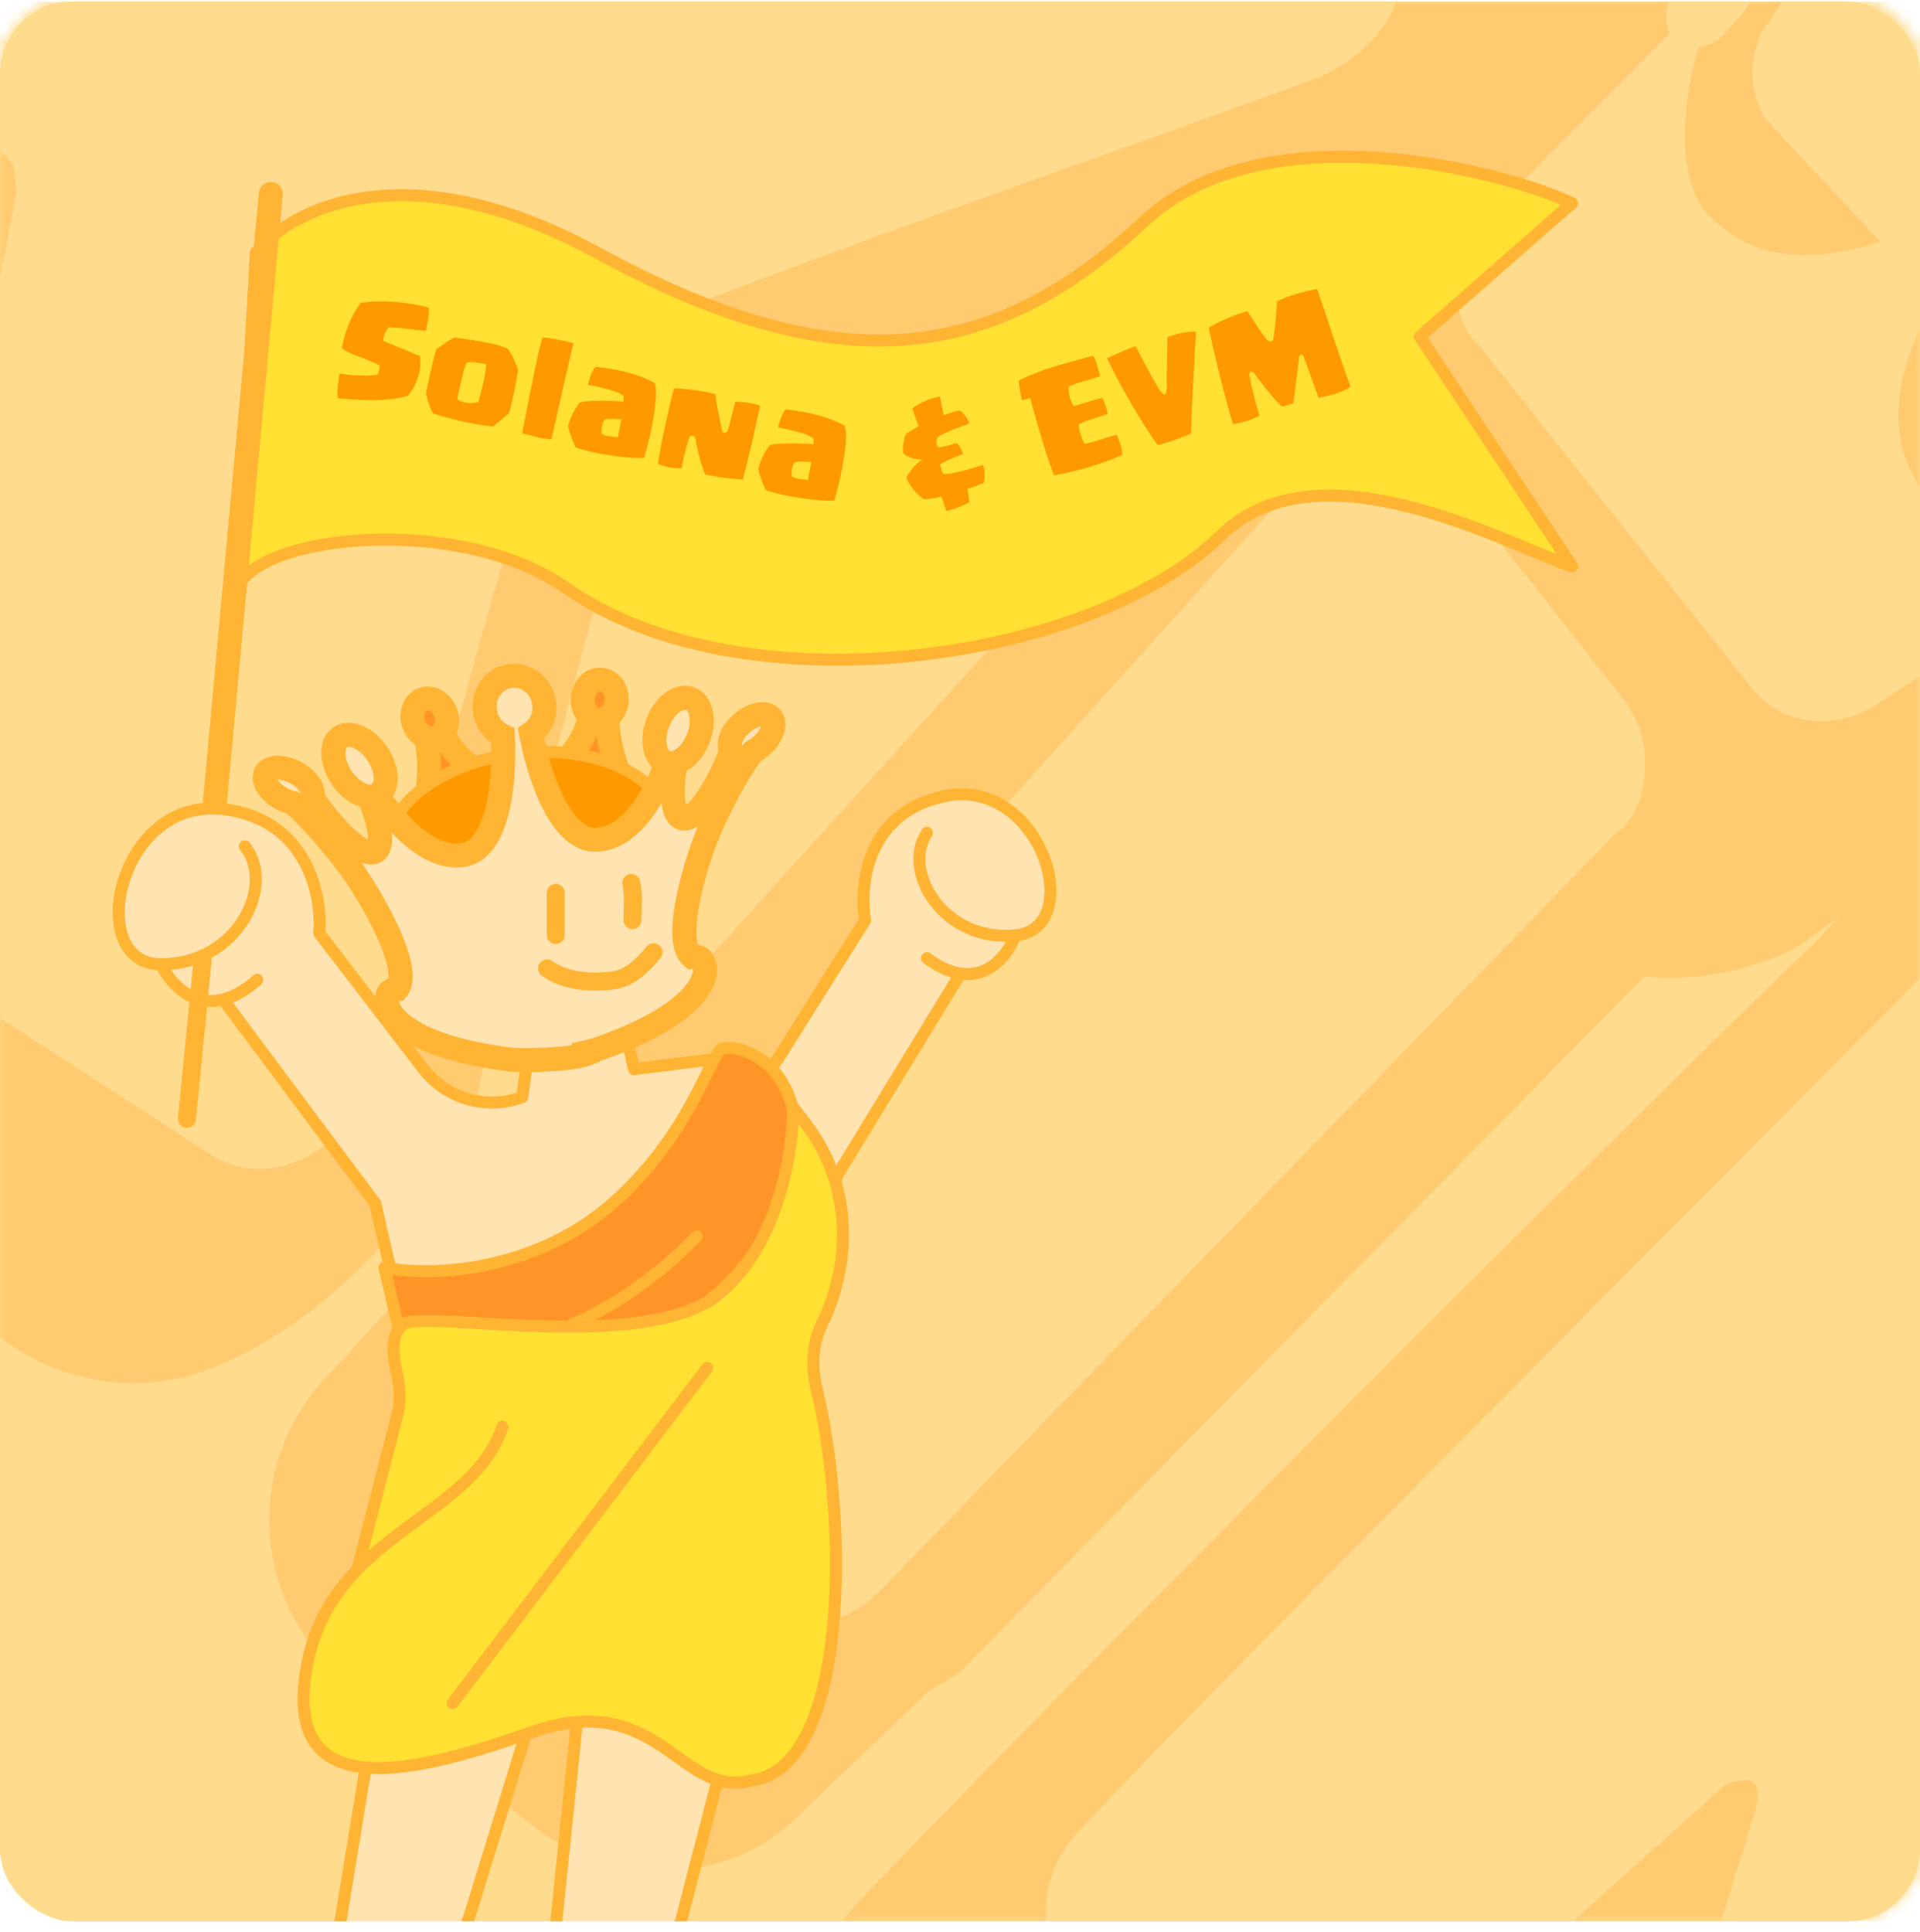 <svg viewBox="0 0 160 161" fill="none" xmlns="http://www.w3.org/2000/svg">
    <g clip-path="url(#clip0_3419_3044)">
        <rect width="160" height="160" rx="6" transform="matrix(4.37114e-08 1 1 -4.37114e-08 0 0.137)"
            fill="#FFDB8D" />
        <mask id="mask0_3419_3044" style="mask-type:alpha" maskUnits="userSpaceOnUse" x="-1" y="0" width="161"
            height="160">
            <mask id="path-2-inside-1_3419_3044" fill="white">
                <path
                    d="M5.999 6.46928e-06C2.685 6.61413e-06 -0.001 2.686 -0.001 6V154C-0.001 157.314 2.685 160 5.999 160H153.999C157.312 160 159.999 157.314 159.999 154L159.999 6C159.999 2.686 157.312 -1.44847e-07 153.999 0L5.999 6.46928e-06Z" />
            </mask>
            <path
                d="M5.999 6.46928e-06C2.685 6.61413e-06 -0.001 2.686 -0.001 6V154C-0.001 157.314 2.685 160 5.999 160H153.999C157.312 160 159.999 157.314 159.999 154L159.999 6C159.999 2.686 157.312 -1.44847e-07 153.999 0L5.999 6.46928e-06Z"
                fill="#FFDB8D" />
            <path
                d="M159.999 6H160.499H159.999ZM153.999 0V0.5V0ZM153.999 160V160.5V160ZM-0.001 154H0.499H-0.001ZM5.999 160V159.5V160ZM-0.001 6H-0.501H-0.001ZM5.999 6.46928e-06V-0.5V6.46928e-06ZM0.499 6V154H-0.501V6H0.499ZM5.999 159.5H153.999V160.5H5.999V159.5ZM159.499 154L159.499 6H160.499L160.499 154H159.499ZM153.999 0.5L5.999 0.5V-0.5L153.999 -0.5V0.5ZM159.499 6C159.499 2.962 157.036 0.5 153.999 0.5V-0.5C157.589 -0.5 160.499 2.41 160.499 6H159.499ZM153.999 159.5C157.036 159.5 159.499 157.038 159.499 154H160.499C160.499 157.59 157.589 160.5 153.999 160.5V159.5ZM0.499 154C0.499 157.038 2.961 159.5 5.999 159.5V160.5C2.409 160.5 -0.501 157.59 -0.501 154H0.499ZM-0.501 6C-0.501 2.41 2.409 -0.5 5.999 -0.5V0.5C2.961 0.5 0.499 2.962 0.499 6H-0.501Z"
                fill="#FFB433" mask="url(#path-2-inside-1_3419_3044)" />
        </mask>
        <g mask="url(#mask0_3419_3044)">
            <path
                d="M383.306 218.417C398.823 210.423 399.245 204.936 394.15 197.878L393.523 197.299C394.735 197.244 395.948 197.189 397.16 197.134C401.969 195.701 406.738 193.054 408.999 188.092L426.205 158.152C430.224 151.288 429.311 142.217 423.67 137.007L423.044 136.428L373.317 102.239C368.344 98.82 362.867 98.461 358.099 101.108C353.917 103.12 350.947 105.077 347.391 107.669L360.156 90.08C366.6 83.105 366.232 72.188 359.338 65.819L341.164 49.028C336.15 44.396 327.622 43.569 321.055 46.904C316.287 49.551 310.892 51.618 307.922 53.576C309.639 50.46 310.729 46.766 313.031 43.017C316.423 35.573 314.924 27.137 309.284 21.926C308.657 21.347 308.03 20.768 308.03 20.768L288.725 6.458C281.873 1.303 272.173 1.743 265.729 8.718L255.144 18.918L262.595 5.823C266.614 -1.042 265.701 -10.112 260.061 -15.323L259.434 -15.902L209.707 -50.09C204.735 -53.509 199.258 -53.868 194.49 -51.222C187.338 -47.252 180.812 -42.703 174.872 -38.789L212.826 -83.642C219.27 -90.617 218.316 -100.9 211.422 -107.269L187.608 -129.271C182.594 -133.903 174.652 -135.364 168.085 -132.029C160.892 -129.272 151.942 -124.614 144.748 -121.857C147.596 -127.453 150.988 -134.897 153.249 -139.859C156.641 -147.303 155.183 -154.526 149.543 -159.737C148.916 -160.316 148.289 -160.895 148.289 -160.895L122.132 -180.36C115.279 -185.516 106.206 -184.497 99.721 -178.735L90.934 -169.224C30.571 -108.921 -25.649 -45.15 -84.342 16.722C-87.271 19.893 -88.946 24.221 -88.783 29.073C-88.619 33.925 -86.657 38.089 -83.524 40.983L-82.897 41.562L-59.791 60.559C-52.938 65.715 -43.238 65.274 -36.794 58.3L-28.593 49.423C-26.795 48.733 -25.623 47.465 -24.452 46.197C-25.541 49.891 -26.005 54.165 -26.468 58.438C-28.061 65.192 -29.029 72.526 -30.622 79.28C-31.63 85.4 -29.628 90.777 -25.241 94.83C-24.614 95.409 -23.987 95.987 -23.36 96.567L1.462 112.448C5.808 115.288 11.911 116.225 17.306 114.158C26.298 110.712 33.913 102.469 36.76 96.873C38.518 94.971 39.648 92.49 40.152 89.429C42.795 77.768 46.99 58.139 51.935 42.727C68.12 36.525 88.528 29.524 101.157 25.913C101.157 25.913 101.743 25.279 102.955 25.224C100.612 27.76 99.522 31.454 99.645 35.093L38.763 102.249C38.177 102.883 37.006 104.151 36.42 104.785L27.047 114.93C20.603 121.905 20.971 132.823 27.865 139.191C27.865 139.191 28.492 139.77 29.119 140.349L44.704 152.398C51.557 157.554 61.257 157.113 67.115 150.773L77.114 141.207C77.7 140.573 79.499 139.883 80.084 139.249L137.029 81.384C141.293 81.798 145.517 80.999 149.699 78.986L153.255 76.395C152.669 77.029 152.083 77.663 151.497 78.297C130.327 98.697 80.412 148.954 71.039 159.099C64.595 166.074 65.549 176.357 71.816 182.147L72.443 182.726L86.189 194.251C91.829 199.462 101.529 199.021 107.428 193.893C111.57 190.668 115.67 186.229 120.397 182.37L112.728 207.017C110.508 213.192 112.551 219.781 116.938 223.834C117.565 224.413 117.565 224.413 118.192 224.992L149.363 249.089C156.216 254.245 165.289 253.226 171.147 246.885L180.561 237.953C181.146 237.319 181.146 237.319 181.732 236.685C179.471 241.647 179.634 246.499 181.596 250.663C174.948 251.572 164.468 267.745 164.468 267.745C164.468 267.745 142.604 293.381 154.882 304.725L155.509 305.304C158.015 307.62 161.735 309.881 164.242 312.197C170.468 316.773 175.481 321.405 182.293 325.348C188.519 329.925 194.745 334.502 200.93 337.866C207.742 341.808 213.928 345.172 218.859 347.378C223.164 349.005 228.055 349.998 232.279 349.198C236.502 348.399 240.725 347.6 245.534 346.166C249.717 344.154 253.899 342.142 258.081 340.129C262.264 338.117 266.405 334.892 269.961 332.3C272.345 330.977 275.274 327.807 280.001 323.947C282.344 321.411 284.102 319.509 287.072 317.551C288.243 316.283 290.001 314.381 292.97 312.424C297.071 307.985 302.384 303.492 307.656 297.785C312.928 292.079 318.201 286.372 324.685 280.61C330.543 274.27 335.815 268.563 340.502 263.491C348.117 255.248 352.013 244.744 352.272 234.406C354.697 234.295 357.081 232.972 360.092 232.228L383.306 218.417ZM266.049 252.294L257.193 241.762L263.092 236.634L272.533 246.532L266.049 252.294Z"
                fill="#FFCA70" />
            <path
                d="M220.798 49.238L185.149 15.662C183.92 14.504 182.667 12.122 183.826 9.607C184.417 8.961 184.984 7.091 186.167 5.801C188.602 6.892 211.273 24.639 224.133 34.347C228.412 37.175 234.417 35.619 237.349 31.167L254.871 0.787C256.621 -2.374 255.936 -6.626 253.478 -8.941C253.478 -8.941 253.478 -8.941 252.863 -9.52L203.313 -44.169C201.469 -45.906 199.057 -45.773 196.669 -44.415C175.177 -32.2 160.328 -19.738 147.465 1.807L146.873 2.452C145.715 4.967 145.762 7.416 147.015 9.798L194.459 60.495C194.459 60.495 194.459 60.495 195.074 61.074C197.532 63.39 201.764 63.77 204.743 61.767L219.071 53.623C222.074 52.845 222.027 50.396 220.798 49.238ZM209.859 -17.567C210.45 -18.212 211.655 -18.279 212.27 -17.7L224.516 -8.57C225.745 -7.412 225.792 -4.964 224.61 -3.673L219.904 2.715C218.722 4.006 216.925 4.717 215.105 4.205L201.039 -5.437C200.424 -6.016 200.401 -7.24 200.992 -7.886L209.859 -17.567Z"
                fill="#FFDB8D" />
            <path
                d="M115.329 -8.432L97.411 -31.316C96.797 -31.894 96.797 -31.894 96.183 -32.472C94.342 -34.207 90.707 -35.232 88.323 -33.877C74.538 -30.061 40.407 -19.008 36.795 -18.81C35.591 -18.744 35.591 -18.744 34.387 -18.678C31.39 -17.901 28.982 -17.769 28.368 -18.348C28.368 -18.348 28.368 -18.348 27.754 -18.926C27.141 -19.504 29.501 -22.082 30.705 -22.148L31.295 -22.792L57.233 -52.366C60.184 -55.588 60.679 -61.123 56.996 -64.593L34.9 -85.411C31.831 -88.303 26.402 -88.617 22.861 -84.751L-64.443 11.836C-67.983 15.702 -67.888 20.593 -64.205 24.062C-64.205 24.062 -64.205 24.062 -63.592 24.64L-40.929 43.592C-37.86 46.484 -32.455 45.575 -29.504 42.353L-4.132 14.646C-2.362 12.713 -0.568 12.003 0.659 13.159C1.273 13.738 1.297 14.96 1.321 16.183C0.778 19.273 -1.959 33.498 -5.852 50.235C-7.527 57.059 -8.588 64.461 -10.264 71.284C-10.806 74.374 -10.145 77.397 -8.304 79.132C-7.69 79.711 -7.69 79.711 -7.076 80.289L17.333 96.085C22.22 99.489 28.781 96.069 30.48 90.468C34.373 73.731 41.664 45.792 47.375 29.567C64.11 22.529 94.04 12.319 109.595 6.57C116.77 3.728 119.036 -3.74 115.329 -8.432Z"
                fill="#FFDB8D" />
            <path
                d="M181.592 41.559C180.36 40.399 177.943 40.534 175.548 41.895C174.955 42.542 173.77 43.836 173.177 44.483C168.342 44.752 163.484 43.794 161.021 41.476C160.405 40.896 160.405 40.896 159.79 40.317C156.665 34.965 158.375 29.345 163.073 21.716C164.281 21.649 166.699 21.515 167.885 20.221C170.256 17.633 171.419 15.113 169.572 13.374C168.34 12.215 165.923 12.349 162.936 14.357C161.75 15.651 159.971 17.592 159.994 18.818C153.996 21.608 147.36 22.591 143.049 18.534C143.049 18.534 143.049 18.534 142.434 17.954C139.971 15.636 139.856 9.503 141.566 3.882C141.566 3.882 142.775 3.815 143.368 3.168C143.961 2.521 143.961 2.521 144.554 1.874C146.332 -0.066 147.495 -2.587 146.264 -3.746C145.032 -4.905 142.615 -4.771 140.836 -2.83C139.057 -0.889 138.487 0.984 139.126 2.79L124.281 17.737C121.316 20.971 120.199 25.945 123.278 28.843L146.199 57.649L146.814 58.228C149.277 60.547 153.519 60.925 157.1 58.27L174.431 46.869C175.663 48.028 178.08 47.893 179.859 45.953C182.276 45.818 182.23 43.365 181.592 41.559Z"
                fill="#FFDB8D" />
            <path
                d="M135.53 58.565L120.799 39.902L120.189 39.327C116.53 35.876 111.154 36.778 108.218 39.979L46.002 109.066C42.479 112.908 43.18 118.345 46.23 121.22L46.84 121.795L62.044 133.741C65.093 136.616 70.469 135.715 73.405 132.513L134.538 69.568C137.497 67.582 137.993 62.08 135.53 58.565Z"
                fill="#FFDB8D" />
            <path
                d="M254.563 140.202L239.209 125.738C236.138 122.845 231.934 123.688 228.367 126.334C220.667 133.492 195.773 155.68 187.458 162.26C186.868 162.905 185.073 163.616 184.459 163.037L183.845 162.459C183.821 161.236 183.821 161.235 183.797 160.012C186.088 153.763 202.857 116.714 209.211 102.281C210.958 99.124 209.683 95.52 207.226 93.206L180.865 70.774C177.795 67.881 172.976 68.146 170.024 71.37C152.876 88.846 99.048 142.627 89.6 152.944C86.647 156.168 86.152 161.706 89.222 164.599L102.71 176.104C105.166 178.418 109.985 178.153 112.961 176.153C124.227 166.348 143.784 148.741 143.784 148.741C143.784 148.741 145.579 148.03 146.194 148.608C146.808 149.187 146.241 151.055 146.241 151.055L131.48 198.403C130.937 201.494 131.598 204.52 133.441 206.255L134.055 206.834L164.667 230.869C167.738 233.761 172.533 232.273 175.485 229.049L252.957 150.699C257.728 147.988 257.633 143.094 254.563 140.202Z"
                fill="#FFDB8D" />
            <path
                d="M335.766 214.275C329.021 207.92 321.617 198.544 312.42 189.878C296.48 174.856 277.592 163.052 259.133 173.232C254.371 175.937 247.275 182.439 241.923 185.788C237.185 189.715 232.447 193.643 227.119 198.213C224.762 200.788 222.404 203.362 220.047 205.936C218.279 207.867 216.511 209.797 214.743 211.728C210.618 216.233 207.695 220.672 205.361 224.468C198.384 237.076 208.218 247.541 216.801 255.63C218.027 256.785 219.254 257.941 220.48 259.097C224.772 263.141 227.861 267.251 232.153 271.295C234.605 273.606 237.67 276.495 240.123 278.806C240.736 279.384 240.736 279.384 241.349 279.962C241.962 280.54 241.962 280.54 241.962 280.54L242.575 281.117L239.039 284.979C237.861 286.266 235.456 286.397 234.23 285.242C225.717 280.817 200.181 267.543 189.24 262.029C186.812 260.939 183.818 261.714 182.663 264.222L173.305 278.183C171.561 281.335 172.245 285.577 174.697 287.888C174.697 287.888 174.697 287.888 175.31 288.466C188.158 300.573 202.039 310.417 219.264 320.294C225.347 323.629 230.228 327.03 235.675 328.566C238.716 330.233 242.324 330.036 245.931 329.839C249.538 329.641 253.122 328.223 256.705 326.804C260.289 325.385 264.462 323.323 268.022 320.683C287.101 306.533 301.957 289.001 319.46 273.242C325.353 266.807 330.657 261.015 335.371 255.866C345.979 244.282 346.825 225.896 335.766 214.275ZM268.083 261.994C266.904 263.281 264.499 263.412 263.273 262.257L250.35 247.681C247.874 244.149 247.779 239.263 251.315 235.402L269.632 217.894C272.579 214.676 277.388 214.413 280.454 217.302L294.603 233.033C295.216 233.611 295.24 234.832 294.65 235.476L268.083 261.994Z"
                fill="#FFDB8D" />
        </g>
        <g clip-path="url(#clip1_3419_3044)">
            <path
                d="M49.774 21.071C33.84 12.38 24.166 17.45 21.321 21.071L19.769 49.007C21.752 44.437 38.443 42.87 47.187 49.007C61.931 59.353 90.902 55.215 101.766 44.609C109.98 36.591 125.735 45.472 130.995 47.196L118.32 28.055L130.995 16.932C125.563 14.345 105.439 8.965 95.299 18.484C82.624 30.383 69.691 31.935 49.774 21.071Z"
                fill="#FFE033" stroke="#FFB433" stroke-linecap="round" stroke-linejoin="round" />
            <path
                d="M28.489 28.995C28.513 28.86 28.541 28.724 28.571 28.59C28.691 28.056 28.857 27.53 29.069 27.013C29.334 26.37 29.664 25.779 30.061 25.241C30.518 25.172 30.988 25.133 31.47 25.125C31.953 25.116 32.434 25.129 32.916 25.165C33.401 25.199 33.88 25.257 34.354 25.339C34.626 25.386 34.892 25.438 35.152 25.496C35.346 25.54 35.538 25.587 35.728 25.639C35.754 25.939 35.737 26.261 35.678 26.605C35.635 26.863 35.587 27.107 35.536 27.339C35.518 27.416 35.5 27.491 35.48 27.565C34.965 27.53 34.452 27.478 33.939 27.408C33.429 27.339 32.914 27.298 32.395 27.287C32.257 27.433 32.151 27.601 32.078 27.792C32.005 27.983 31.943 28.179 31.892 28.381C32.406 28.607 32.92 28.825 33.435 29.033C33.952 29.243 34.473 29.459 34.996 29.681C35.045 29.959 35.051 30.251 35.016 30.555C34.997 30.722 34.968 30.888 34.931 31.054C34.901 31.188 34.865 31.321 34.824 31.453C34.73 31.747 34.61 32.028 34.463 32.295C34.317 32.56 34.156 32.795 33.98 33.002C33.511 33.125 33.034 33.213 32.547 33.266C32.061 33.319 31.573 33.348 31.083 33.352C30.595 33.356 30.108 33.341 29.62 33.307C29.131 33.276 28.655 33.239 28.19 33.198C28.147 33.146 28.124 33.022 28.12 32.826C28.119 32.631 28.129 32.423 28.152 32.203C28.175 31.98 28.2 31.766 28.228 31.562C28.245 31.431 28.265 31.326 28.285 31.246C28.296 31.201 28.306 31.162 28.316 31.132C28.57 31.177 28.848 31.214 29.151 31.243C29.454 31.269 29.752 31.287 30.044 31.299C30.339 31.308 30.611 31.308 30.859 31.297C31.108 31.284 31.301 31.26 31.438 31.225C31.487 31.142 31.532 31.034 31.575 30.899C31.596 30.832 31.614 30.765 31.628 30.7C31.643 30.634 31.654 30.57 31.662 30.509C31.602 30.442 31.495 30.371 31.34 30.297C31.186 30.221 31.007 30.143 30.803 30.064C30.599 29.982 30.38 29.899 30.147 29.813C29.917 29.729 29.695 29.643 29.48 29.555C29.266 29.465 29.07 29.375 28.892 29.284C28.718 29.191 28.584 29.095 28.489 28.995ZM35.494 32.761C35.548 32.491 35.613 32.19 35.687 31.859C35.762 31.527 35.836 31.197 35.91 30.868C35.984 30.537 36.06 30.217 36.138 29.91C36.217 29.601 36.288 29.33 36.352 29.098C36.439 29.043 36.553 28.966 36.692 28.868C36.831 28.77 36.975 28.672 37.123 28.573C37.271 28.474 37.411 28.384 37.544 28.303C37.68 28.219 37.792 28.162 37.88 28.131C38.152 28.174 38.481 28.222 38.865 28.275C39.253 28.326 39.652 28.389 40.062 28.463C40.37 28.52 40.673 28.582 40.97 28.649C41.07 28.671 41.169 28.693 41.266 28.715C41.659 28.809 42.002 28.921 42.294 29.05C42.478 29.274 42.641 29.551 42.784 29.88C42.929 30.207 43.06 30.513 43.177 30.797C43.14 31.041 43.089 31.342 43.024 31.7C42.959 32.057 42.888 32.418 42.812 32.782C42.761 33.026 42.71 33.257 42.661 33.474C42.638 33.58 42.614 33.684 42.591 33.787C42.519 34.095 42.455 34.319 42.4 34.46C42.184 34.633 41.969 34.815 41.755 35.004C41.545 35.191 41.322 35.369 41.086 35.539C40.794 35.527 40.432 35.485 40.001 35.412C39.573 35.343 39.125 35.256 38.659 35.151C38.193 35.047 37.734 34.933 37.281 34.811C36.83 34.691 36.437 34.573 36.1 34.455C36.04 34.361 35.978 34.243 35.913 34.103C35.852 33.96 35.793 33.809 35.736 33.649C35.682 33.486 35.632 33.327 35.587 33.169C35.541 33.012 35.51 32.876 35.494 32.761ZM38.447 31.681C38.396 31.91 38.347 32.13 38.299 32.341C38.252 32.55 38.213 32.738 38.182 32.905C38.151 33.069 38.126 33.193 38.108 33.276C38.221 33.361 38.355 33.429 38.512 33.479C38.585 33.502 38.657 33.521 38.729 33.537C38.818 33.557 38.909 33.573 39.002 33.585C39.172 33.605 39.334 33.605 39.488 33.586C39.645 33.567 39.776 33.532 39.881 33.48C39.991 33.045 40.112 32.561 40.244 32.026C40.263 31.952 40.281 31.878 40.298 31.804C40.403 31.338 40.478 30.856 40.523 30.359C40.37 30.331 40.225 30.303 40.087 30.275C39.95 30.247 39.816 30.224 39.688 30.207C39.56 30.191 39.431 30.181 39.303 30.18C39.174 30.178 39.038 30.192 38.896 30.223C38.855 30.274 38.809 30.373 38.757 30.521C38.71 30.666 38.659 30.84 38.605 31.041C38.551 31.239 38.499 31.452 38.447 31.681ZM44.924 29.194C45.024 28.76 45.113 28.412 45.19 28.15C45.239 28.143 45.328 28.144 45.455 28.151C45.583 28.156 45.731 28.171 45.9 28.197C46.071 28.223 46.251 28.256 46.44 28.296C46.633 28.336 46.818 28.375 46.995 28.411C47.053 28.424 47.108 28.437 47.163 28.449C47.271 28.473 47.374 28.498 47.471 28.523C47.612 28.56 47.718 28.59 47.788 28.612C47.721 28.885 47.631 29.258 47.519 29.732C47.407 30.205 47.287 30.717 47.16 31.268C47.034 31.816 46.906 32.383 46.774 32.969C46.642 33.555 46.521 34.098 46.408 34.599C46.296 35.099 46.199 35.532 46.117 35.898C46.035 36.264 45.98 36.505 45.954 36.622C45.749 36.6 45.579 36.582 45.444 36.566C45.309 36.551 45.162 36.527 45.001 36.494C44.969 36.487 44.937 36.48 44.902 36.472C44.762 36.441 44.605 36.401 44.429 36.352C44.209 36.291 43.903 36.207 43.513 36.101C43.558 35.871 43.621 35.552 43.701 35.144C43.78 34.735 43.87 34.281 43.971 33.781C44.071 33.278 44.176 32.752 44.284 32.203C44.393 31.651 44.502 31.12 44.61 30.61C44.684 30.269 44.755 29.946 44.824 29.64C44.858 29.485 44.892 29.337 44.924 29.194ZM47.344 35.525C47.441 35.147 47.579 34.782 47.757 34.428C47.936 34.072 48.122 33.781 48.314 33.553C48.474 33.496 48.692 33.458 48.97 33.44C49.251 33.419 49.557 33.406 49.888 33.403C50.222 33.397 50.568 33.401 50.925 33.415C51.286 33.427 51.631 33.441 51.961 33.458C51.96 33.383 51.961 33.299 51.963 33.206C51.967 33.111 51.964 33.044 51.954 33.006C51.838 32.893 51.663 32.789 51.429 32.695C51.198 32.601 50.943 32.516 50.662 32.441C50.438 32.382 50.209 32.326 49.975 32.273C49.915 32.26 49.856 32.247 49.799 32.234C49.507 32.171 49.243 32.114 49.009 32.061C49.016 32.018 49.025 31.97 49.036 31.919C49.058 31.822 49.086 31.72 49.119 31.613C49.166 31.455 49.219 31.304 49.279 31.158C49.342 31.013 49.405 30.887 49.467 30.781C49.53 30.675 49.595 30.603 49.66 30.564C50.07 30.613 50.486 30.674 50.908 30.744C51.186 30.789 51.462 30.842 51.737 30.904C51.886 30.937 52.031 30.973 52.172 31.01C52.593 31.117 53 31.244 53.393 31.392C53.789 31.541 54.166 31.712 54.526 31.903C54.606 32.068 54.649 32.302 54.657 32.604C54.667 32.904 54.654 33.243 54.617 33.622C54.58 34.001 54.524 34.404 54.449 34.832C54.378 35.257 54.298 35.673 54.21 36.08C54.192 36.16 54.173 36.241 54.155 36.324C54.083 36.644 54.01 36.95 53.935 37.243C53.841 37.609 53.756 37.919 53.681 38.172C53.463 38.183 53.194 38.182 52.876 38.167C52.562 38.151 52.224 38.122 51.864 38.08C51.504 38.041 51.132 37.992 50.749 37.933C50.366 37.874 49.999 37.81 49.648 37.74C49.516 37.713 49.389 37.686 49.266 37.659C49.06 37.612 48.867 37.565 48.685 37.515C48.391 37.434 48.153 37.355 47.969 37.277C47.915 37.154 47.855 37.016 47.787 36.863C47.722 36.71 47.66 36.553 47.6 36.393C47.54 36.232 47.486 36.076 47.439 35.924C47.396 35.77 47.364 35.637 47.344 35.525ZM50.16 35.522C50.141 35.632 50.13 35.742 50.126 35.852C50.125 35.963 50.13 36.063 50.14 36.152C50.238 36.222 50.369 36.276 50.532 36.312C50.572 36.321 50.615 36.33 50.661 36.337C50.888 36.373 51.161 36.412 51.482 36.454C51.535 36.189 51.587 35.937 51.639 35.696C51.69 35.453 51.739 35.204 51.784 34.95C51.539 34.943 51.306 34.929 51.085 34.91C50.865 34.887 50.636 34.905 50.398 34.963C50.338 35.027 50.288 35.109 50.248 35.208C50.217 35.282 50.193 35.361 50.177 35.445C50.171 35.47 50.166 35.496 50.16 35.522ZM55.373 35.733C55.462 35.32 55.552 34.913 55.643 34.51C55.734 34.104 55.824 33.717 55.912 33.35C56.004 32.983 56.086 32.663 56.159 32.392C56.194 32.369 56.29 32.362 56.447 32.371C56.605 32.376 56.797 32.389 57.024 32.41C57.251 32.431 57.495 32.46 57.756 32.498C58.019 32.533 58.272 32.57 58.515 32.61C58.758 32.649 58.979 32.691 59.176 32.736C59.376 32.781 59.521 32.822 59.612 32.86C59.674 33.373 59.758 33.881 59.864 34.385C59.97 34.889 60.075 35.393 60.178 35.897C60.186 35.941 60.207 35.98 60.241 36.015C60.278 36.05 60.321 36.069 60.368 36.07C60.416 36.072 60.464 36.059 60.512 36.031C60.564 36.003 60.609 35.953 60.65 35.881C60.662 35.854 60.694 35.743 60.747 35.547C60.8 35.352 60.858 35.125 60.922 34.866C60.987 34.607 61.052 34.349 61.119 34.091C61.189 33.833 61.243 33.632 61.282 33.487C61.633 33.485 61.98 33.511 62.323 33.564C62.494 33.59 62.664 33.622 62.833 33.66C63.004 33.699 63.174 33.743 63.343 33.793C63.198 34.481 63.047 35.17 62.892 35.862C62.815 36.208 62.736 36.552 62.656 36.895C62.417 37.934 62.166 38.963 61.904 39.982C61.731 39.967 61.524 39.946 61.283 39.919C61.043 39.893 60.784 39.864 60.505 39.835C60.227 39.803 59.939 39.762 59.641 39.713C59.345 39.665 59.051 39.611 58.758 39.551C58.567 39.066 58.406 38.568 58.275 38.055C58.146 37.543 58.034 37.027 57.938 36.507C57.926 36.45 57.898 36.403 57.852 36.366C57.81 36.326 57.76 36.306 57.703 36.305C57.65 36.302 57.596 36.316 57.541 36.346C57.489 36.376 57.448 36.434 57.416 36.52C57.297 36.866 57.187 37.243 57.086 37.653C57.062 37.747 57.038 37.843 57.016 37.944C56.941 38.275 56.873 38.635 56.809 39.023C56.477 39.036 56.149 39.011 55.826 38.951C55.771 38.942 55.713 38.93 55.653 38.917C55.388 38.857 55.117 38.772 54.841 38.663C54.858 38.483 54.891 38.241 54.941 37.937C54.992 37.63 55.055 37.289 55.13 36.912C55.206 36.536 55.287 36.143 55.373 35.733ZM63.183 39.08C63.28 38.703 63.417 38.337 63.596 37.984C63.775 37.628 63.96 37.336 64.153 37.109C64.312 37.052 64.531 37.014 64.809 36.995C65.09 36.974 65.396 36.962 65.727 36.958C66.061 36.952 66.407 36.956 66.764 36.97C67.125 36.982 67.47 36.996 67.8 37.013C67.799 36.938 67.799 36.854 67.802 36.762C67.805 36.666 67.802 36.6 67.793 36.562C67.677 36.449 67.502 36.345 67.268 36.25C67.037 36.156 66.781 36.072 66.501 35.997C66.277 35.938 66.048 35.882 65.814 35.829C65.754 35.816 65.695 35.802 65.638 35.789C65.346 35.727 65.082 35.669 64.848 35.617C64.855 35.573 64.864 35.526 64.875 35.474C64.897 35.377 64.924 35.275 64.957 35.168C65.005 35.011 65.058 34.859 65.118 34.714C65.181 34.568 65.243 34.443 65.306 34.337C65.369 34.231 65.433 34.158 65.499 34.119C65.909 34.169 66.324 34.229 66.747 34.3C67.025 34.344 67.301 34.397 67.576 34.459C67.725 34.492 67.87 34.528 68.011 34.566C68.432 34.672 68.839 34.8 69.232 34.948C69.628 35.097 70.005 35.267 70.365 35.459C70.445 35.624 70.488 35.858 70.496 36.159C70.506 36.459 70.493 36.798 70.456 37.177C70.419 37.556 70.363 37.96 70.288 38.387C70.217 38.813 70.137 39.229 70.049 39.635C70.031 39.715 70.012 39.797 69.994 39.88C69.922 40.2 69.849 40.506 69.774 40.798C69.68 41.165 69.595 41.474 69.52 41.728C69.302 41.739 69.033 41.737 68.715 41.723C68.401 41.706 68.063 41.677 67.703 41.635C67.343 41.596 66.971 41.547 66.588 41.489C66.205 41.43 65.838 41.365 65.487 41.295C65.355 41.269 65.228 41.242 65.105 41.214C64.899 41.168 64.705 41.12 64.524 41.07C64.23 40.989 63.991 40.91 63.807 40.833C63.754 40.71 63.694 40.572 63.626 40.418C63.561 40.266 63.499 40.109 63.439 39.948C63.379 39.788 63.325 39.632 63.278 39.48C63.234 39.326 63.203 39.193 63.183 39.08ZM65.999 39.077C65.98 39.187 65.969 39.297 65.965 39.407C65.964 39.518 65.969 39.619 65.979 39.708C66.077 39.778 66.208 39.831 66.371 39.868C66.411 39.877 66.454 39.885 66.5 39.892C66.726 39.928 67 39.967 67.321 40.009C67.374 39.745 67.426 39.492 67.477 39.252C67.529 39.008 67.577 38.759 67.622 38.505C67.378 38.498 67.145 38.485 66.924 38.465C66.704 38.443 66.475 38.461 66.237 38.518C66.177 38.583 66.127 38.665 66.087 38.764C66.055 38.838 66.032 38.917 66.016 39C66.01 39.026 66.004 39.052 65.999 39.077Z"
                fill="#FF9900" />
            <path
                d="M75.518 39.817C75.676 39.526 75.86 39.254 76.069 39.002C76.278 38.748 76.545 38.513 76.869 38.298C76.733 38.302 76.586 38.293 76.43 38.272C76.274 38.248 76.121 38.214 75.974 38.169C75.826 38.124 75.688 38.067 75.561 37.998C75.433 37.926 75.331 37.845 75.255 37.754C75.234 37.642 75.228 37.509 75.237 37.356C75.247 37.203 75.266 37.051 75.294 36.899C75.322 36.744 75.355 36.599 75.394 36.462C75.436 36.324 75.477 36.222 75.518 36.154C75.698 36.04 75.872 35.932 76.041 35.83C76.211 35.724 76.376 35.625 76.535 35.532C76.432 35.205 76.342 34.934 76.266 34.718C76.189 34.5 76.107 34.275 76.02 34.044C76.183 33.913 76.36 33.795 76.552 33.689C76.746 33.583 76.947 33.486 77.154 33.401C77.36 33.312 77.564 33.238 77.766 33.178C77.971 33.117 78.162 33.069 78.338 33.036C78.38 33.341 78.428 33.623 78.484 33.882C78.538 34.138 78.59 34.38 78.64 34.61C78.837 34.533 79.041 34.464 79.252 34.401C79.465 34.338 79.69 34.271 79.926 34.201C79.985 34.214 80.057 34.26 80.141 34.339C80.228 34.414 80.312 34.502 80.394 34.603C80.478 34.703 80.555 34.817 80.623 34.943C80.69 35.067 80.737 35.184 80.764 35.296C80.659 35.345 80.49 35.411 80.254 35.493C80.022 35.574 79.768 35.667 79.494 35.773C79.222 35.878 78.957 35.993 78.698 36.119C78.441 36.241 78.238 36.366 78.089 36.492C78.051 36.641 78.031 36.772 78.031 36.885C78.031 36.995 78.078 37.131 78.175 37.292C78.232 37.299 78.333 37.288 78.476 37.257C78.623 37.226 78.776 37.19 78.935 37.149C79.096 37.107 79.252 37.064 79.401 37.02C79.549 36.976 79.659 36.943 79.729 36.923C79.853 37.042 79.963 37.186 80.06 37.356C80.155 37.524 80.221 37.69 80.258 37.857C80.126 37.896 79.962 37.954 79.764 38.031C79.567 38.107 79.371 38.188 79.177 38.274C78.984 38.355 78.808 38.438 78.65 38.522C78.494 38.604 78.392 38.678 78.343 38.741C78.399 38.969 78.447 39.141 78.487 39.257C78.528 39.374 78.59 39.461 78.675 39.518C78.905 39.511 79.148 39.483 79.406 39.434C79.663 39.382 79.927 39.322 80.2 39.254C80.476 39.184 80.757 39.105 81.043 39.017C81.331 38.929 81.619 38.842 81.905 38.757C81.954 38.862 81.992 38.979 82.018 39.109C82.045 39.238 82.058 39.37 82.058 39.505C82.061 39.638 82.056 39.77 82.042 39.899C82.028 40.029 82.01 40.141 81.986 40.236C81.844 40.303 81.653 40.381 81.414 40.47C81.174 40.56 80.906 40.655 80.609 40.755C80.653 40.944 80.689 41.128 80.718 41.309C80.747 41.487 80.763 41.672 80.768 41.863C80.684 41.919 80.556 41.984 80.386 42.059C80.216 42.136 80.036 42.213 79.844 42.288C79.653 42.363 79.464 42.428 79.279 42.483C79.096 42.537 78.954 42.567 78.852 42.573C78.773 42.328 78.701 42.111 78.636 41.922C78.573 41.73 78.51 41.551 78.449 41.386C78.147 41.458 77.865 41.514 77.605 41.554C77.344 41.592 77.13 41.605 76.962 41.594C76.654 41.379 76.368 41.108 76.106 40.779C75.843 40.448 75.647 40.127 75.518 39.817ZM85.165 33.367C85.098 33.1 85.04 32.824 84.993 32.538C84.945 32.253 84.914 31.981 84.902 31.722C85.18 31.569 85.488 31.423 85.826 31.283C86.162 31.14 86.513 31.004 86.878 30.875C87.24 30.746 87.612 30.623 87.993 30.507C88.12 30.47 88.246 30.432 88.372 30.395C88.622 30.321 88.87 30.249 89.115 30.179C89.482 30.076 89.833 29.982 90.167 29.895C90.505 29.807 90.814 29.727 91.096 29.656C91.157 29.739 91.216 29.855 91.273 30.007C91.329 30.155 91.383 30.31 91.434 30.472C91.449 30.523 91.465 30.576 91.482 30.632C91.513 30.739 91.544 30.846 91.573 30.954C91.614 31.113 91.647 31.247 91.673 31.355C91.385 31.456 91.097 31.549 90.807 31.635C90.664 31.677 90.519 31.718 90.372 31.759C90.284 31.782 90.197 31.806 90.109 31.832C89.761 31.936 89.417 32.057 89.077 32.198C89.052 32.282 89.045 32.397 89.055 32.544C89.067 32.687 89.092 32.842 89.129 33.008C89.144 33.07 89.16 33.134 89.177 33.2C89.206 33.298 89.24 33.392 89.278 33.481C89.341 33.631 89.406 33.752 89.473 33.845C89.492 33.846 89.553 33.831 89.657 33.8C89.761 33.769 89.888 33.73 90.039 33.682C90.19 33.634 90.355 33.584 90.535 33.53C90.718 33.476 90.893 33.424 91.062 33.374C91.233 33.323 91.392 33.278 91.539 33.237C91.689 33.196 91.803 33.174 91.882 33.172C91.966 33.373 92.049 33.593 92.132 33.831C92.156 33.901 92.179 33.967 92.201 34.031C92.248 34.191 92.282 34.345 92.301 34.492C92.111 34.573 91.912 34.645 91.705 34.71C91.501 34.773 91.296 34.837 91.088 34.902C90.884 34.965 90.681 35.033 90.48 35.105C90.281 35.176 90.089 35.262 89.905 35.363C89.894 35.461 89.901 35.582 89.926 35.728C89.946 35.835 89.97 35.944 90 36.054C90.012 36.093 90.025 36.134 90.04 36.175C90.092 36.328 90.147 36.477 90.205 36.621C90.265 36.763 90.317 36.877 90.362 36.965C90.5 36.966 90.687 36.937 90.922 36.876C91.042 36.847 91.162 36.814 91.283 36.779C91.406 36.742 91.533 36.701 91.664 36.656C91.922 36.571 92.177 36.487 92.428 36.407C92.49 36.388 92.55 36.369 92.608 36.349C92.783 36.297 92.932 36.26 93.057 36.239C93.174 36.488 93.279 36.761 93.373 37.057C93.38 37.08 93.387 37.103 93.394 37.129C93.475 37.401 93.52 37.667 93.53 37.927C93.072 38.112 92.621 38.286 92.177 38.448C91.734 38.613 91.281 38.765 90.818 38.906C90.767 38.921 90.716 38.936 90.662 38.952C90.249 39.074 89.825 39.189 89.389 39.297C88.9 39.418 88.381 39.524 87.834 39.616C87.653 39.151 87.474 38.65 87.297 38.116C87.125 37.587 86.955 37.044 86.787 36.489C86.747 36.351 86.705 36.212 86.664 36.072C86.54 35.653 86.418 35.233 86.299 34.809C86.141 34.245 85.99 33.7 85.846 33.175C85.748 33.204 85.633 33.236 85.503 33.272C85.373 33.307 85.261 33.339 85.165 33.367ZM92.26 29.856C92.465 29.765 92.694 29.662 92.947 29.547C93.2 29.429 93.445 29.32 93.684 29.218C93.923 29.117 94.133 29.032 94.314 28.963C94.374 28.939 94.427 28.92 94.472 28.907C94.564 28.879 94.628 28.871 94.662 28.883C94.733 29.042 94.823 29.226 94.931 29.435C95.042 29.644 95.157 29.862 95.276 30.089C95.398 30.316 95.521 30.544 95.644 30.773C95.77 31.002 95.889 31.218 96.002 31.423C96.117 31.628 96.219 31.805 96.307 31.956C96.394 32.108 96.462 32.227 96.509 32.314C96.523 32.34 96.553 32.386 96.6 32.452C96.647 32.517 96.697 32.583 96.751 32.65C96.806 32.713 96.861 32.77 96.916 32.821C96.97 32.869 97.012 32.889 97.043 32.879C97.088 32.866 97.123 32.834 97.148 32.784C97.175 32.73 97.195 32.674 97.208 32.615C97.22 32.553 97.228 32.493 97.232 32.434C97.235 32.372 97.237 32.322 97.238 32.285C97.227 31.619 97.231 30.925 97.248 30.201C97.265 29.475 97.279 28.779 97.289 28.113C97.492 28.025 97.692 27.952 97.889 27.894C97.953 27.875 98.017 27.857 98.079 27.842C98.336 27.778 98.569 27.73 98.78 27.698C98.99 27.666 99.173 27.649 99.328 27.646C99.485 27.639 99.596 27.644 99.662 27.661C99.627 28.286 99.591 28.949 99.551 29.651C99.512 30.354 99.474 31.071 99.438 31.803C99.4 32.532 99.364 33.265 99.329 34.003C99.297 34.74 99.267 35.453 99.239 36.143C99.04 36.232 98.822 36.323 98.586 36.414C98.351 36.505 98.112 36.593 97.871 36.677C97.631 36.763 97.391 36.844 97.15 36.918C97.102 36.932 97.054 36.946 97.007 36.961C96.818 37.016 96.64 37.065 96.472 37.105C96.256 36.8 96.02 36.452 95.764 36.064C95.508 35.672 95.246 35.259 94.98 34.825C94.714 34.391 94.449 33.945 94.185 33.489C93.921 33.032 93.67 32.586 93.43 32.149C93.191 31.713 92.97 31.299 92.768 30.906C92.568 30.51 92.399 30.16 92.26 29.856ZM102.378 34.084C102.243 33.599 102.106 33.088 101.965 32.552C101.824 32.013 101.686 31.472 101.552 30.928C101.42 30.38 101.299 29.868 101.188 29.39C101.077 28.913 100.981 28.491 100.899 28.124C100.821 27.756 100.766 27.487 100.733 27.316C100.88 27.224 101.056 27.122 101.262 27.013C101.467 26.9 101.683 26.794 101.911 26.696C102.138 26.596 102.362 26.498 102.585 26.405C102.808 26.311 103.014 26.232 103.202 26.167C103.394 26.101 103.557 26.048 103.691 26.008C103.826 25.968 103.912 25.949 103.949 25.95C104.224 26.351 104.492 26.759 104.752 27.174C105.015 27.585 105.3 27.974 105.607 28.341C105.663 28.407 105.738 28.448 105.831 28.463C105.924 28.478 105.999 28.445 106.054 28.365C106.08 28.327 106.107 28.233 106.136 28.084C106.165 27.935 106.191 27.754 106.214 27.543C106.239 27.328 106.263 27.094 106.286 26.843C106.309 26.592 106.33 26.353 106.349 26.128C106.369 25.898 106.385 25.694 106.396 25.513C106.408 25.329 106.416 25.199 106.417 25.122C106.577 25.032 106.801 24.932 107.089 24.822C107.375 24.713 107.68 24.608 108.005 24.509C108.05 24.496 108.096 24.482 108.144 24.468C108.416 24.387 108.689 24.314 108.963 24.248C109.277 24.173 109.545 24.121 109.765 24.092C110.227 25.444 110.678 26.79 111.119 28.132C111.562 29.471 112.031 30.828 112.528 32.202C112.424 32.316 112.268 32.42 112.061 32.515C111.854 32.61 111.627 32.699 111.379 32.781C111.287 32.811 111.194 32.841 111.098 32.869C110.941 32.916 110.779 32.959 110.614 32.999C110.351 33.061 110.107 33.114 109.882 33.156C109.847 33.06 109.793 32.915 109.721 32.723C109.65 32.527 109.571 32.304 109.482 32.056C109.392 31.804 109.3 31.547 109.207 31.285C109.114 31.022 109.026 30.777 108.944 30.551C108.862 30.325 108.792 30.135 108.734 29.981C108.675 29.824 108.639 29.733 108.625 29.706C108.545 29.583 108.472 29.532 108.405 29.552C108.396 29.554 108.39 29.558 108.385 29.562C108.314 29.601 108.269 29.677 108.251 29.79C108.226 29.965 108.196 30.203 108.16 30.504C108.126 30.802 108.089 31.126 108.05 31.477C108.009 31.825 107.965 32.185 107.916 32.557C107.869 32.925 107.824 33.276 107.779 33.61C107.622 33.657 107.463 33.709 107.303 33.765C107.267 33.779 107.23 33.792 107.19 33.803C107.067 33.84 106.94 33.865 106.809 33.88C106.573 33.65 106.344 33.408 106.122 33.153C105.902 32.894 105.692 32.64 105.492 32.391C105.292 32.138 105.109 31.901 104.942 31.678C104.778 31.455 104.63 31.259 104.497 31.091C104.445 31.017 104.375 30.98 104.286 30.979C104.199 30.977 104.147 31.033 104.128 31.145C104.117 31.209 104.127 31.33 104.158 31.508C104.188 31.682 104.23 31.885 104.284 32.117C104.337 32.348 104.396 32.595 104.462 32.857C104.53 33.118 104.596 33.365 104.659 33.6C104.723 33.835 104.781 34.047 104.834 34.236C104.886 34.422 104.923 34.56 104.943 34.648C104.603 34.832 104.258 34.977 103.908 35.084C103.888 35.09 103.868 35.095 103.849 35.101C103.514 35.2 103.151 35.284 102.758 35.351C102.691 35.145 102.621 34.92 102.549 34.675C102.494 34.49 102.437 34.293 102.378 34.084Z"
                fill="#FF9900" />
            <path
                d="M72.093 76.696L65.02 87.946C63.438 90.463 60.399 91.652 57.529 90.878L68.846 104.453L69.708 98.056L80.039 81.142C82.552 81.517 84.073 79.413 84.602 77.961C90.624 77.4 86.763 64.64 78.663 66.366C72.183 67.747 71.583 73.828 72.093 76.696Z"
                fill="#FFE3B1" />
            <path d="M28.061 162.023L30.648 146.244L44.874 141.071L38.408 162.023L28.061 162.023Z"
                fill="#FFE3B1" />
            <path d="M46.168 162.023L48.755 136.932L62.358 138.485L56.255 162.022L46.168 162.023Z"
                fill="#FFE3B1" />
            <path
                d="M84.602 77.961C90.624 77.4 86.763 64.64 78.663 66.366C72.183 67.747 71.583 73.828 72.093 76.696L65.02 87.946C63.438 90.463 60.399 91.652 57.529 90.878V90.878L68.846 104.453L69.708 98.056L80.039 81.142M84.602 77.961C78.58 78.522 75.111 72.578 77.245 69.413M84.602 77.961C84.073 79.413 82.552 81.517 80.039 81.142M77.246 79.861C78.284 80.628 79.215 81.018 80.039 81.142M30.648 146.244L28.061 162.023L38.408 162.023L44.874 141.071L30.648 146.244ZM48.755 136.932L46.168 162.023L56.255 162.022L62.358 138.485L48.755 136.932Z"
                stroke="#FFB433" stroke-linecap="round" stroke-linejoin="round" />
            <path
                d="M26.609 77.782L35.254 89.058C37.187 91.58 40.541 92.545 43.519 91.437L44.295 85.746L51.538 83.303L52.831 89.109L61.109 88.074L54.804 104.166L32.817 107.012L31.265 100.286L18.59 83.303C15.952 83.952 14.123 81.862 13.417 80.369C6.95 80.369 9.796 66.401 18.59 67.436C25.626 68.263 26.867 74.678 26.609 77.782Z"
                fill="#FFE3B1" />
            <path
                d="M13.417 80.369C6.95 80.369 9.796 66.401 18.59 67.436C25.626 68.263 26.867 74.678 26.609 77.782L35.254 89.058C37.187 91.58 40.541 92.545 43.519 91.437V91.437L44.295 85.746L51.538 83.303L52.831 89.109L61.109 88.074L54.804 104.166L32.817 107.012L31.265 100.286L18.59 83.303M13.417 80.369C19.884 80.369 22.988 73.697 20.401 70.54M13.417 80.369C14.123 81.862 15.952 83.952 18.59 83.303M21.436 81.662C20.408 82.582 19.455 83.09 18.59 83.303"
                stroke="#FFB433" stroke-linecap="round" stroke-linejoin="round" />
            <path
                d="M65.977 92.1C64.956 88.346 61.809 87.06 60.108 87.408C58.917 88.624 57.301 94.707 51.178 100.181C45.051 105.658 36.804 106.525 32.041 105.656L33.317 111.13C35.59 111.701 37.713 112.104 39.696 112.359C63.974 115.482 67.156 96.438 65.977 92.1Z"
                fill="#FF9429" />
            <path
                d="M58.067 103.049C51.943 109.305 44.799 112.299 39.696 112.359M39.696 112.359C63.974 115.482 67.156 96.438 65.977 92.1C64.956 88.346 61.809 87.06 60.108 87.408C58.917 88.624 57.301 94.707 51.178 100.181C45.051 105.658 36.804 106.525 32.041 105.656L33.317 111.13C35.59 111.701 37.713 112.104 39.696 112.359Z"
                stroke="#FFB433" stroke-linecap="round" stroke-linejoin="round" />
            <mask id="path-20-outside-2_3419_3044" maskUnits="userSpaceOnUse" x="30.791" y="55.561" width="12.533"
                height="15.07" fill="black">
                <rect fill="white" x="30.791" y="55.561" width="12.533" height="15.07" />
                <path fill-rule="evenodd" clip-rule="evenodd"
                    d="M36.907 61.069C37.261 60.638 37.362 59.967 37.116 59.337C36.779 58.476 35.923 58.018 35.202 58.313C34.482 58.609 34.17 59.547 34.507 60.408C34.705 60.915 35.083 61.282 35.508 61.438C35.791 62.83 36.03 65.645 35.085 67.834L40.442 64.636C39.562 64.242 37.73 63.011 36.907 61.069Z" />
            </mask>
            <path fill-rule="evenodd" clip-rule="evenodd"
                d="M36.907 61.069C37.261 60.638 37.362 59.967 37.116 59.337C36.779 58.476 35.923 58.018 35.202 58.313C34.482 58.609 34.17 59.547 34.507 60.408C34.705 60.915 35.083 61.282 35.508 61.438C35.791 62.83 36.03 65.645 35.085 67.834L40.442 64.636C39.562 64.242 37.73 63.011 36.907 61.069Z"
                fill="#FF9429" />
            <path
                d="M37.116 59.337L38.048 58.98L38.048 58.98L37.116 59.337ZM36.907 61.069L36.131 60.431L35.749 60.895L35.985 61.451L36.907 61.069ZM35.202 58.313L35.589 59.238L35.589 59.238L35.202 58.313ZM34.507 60.408L35.439 60.051L34.507 60.408ZM35.508 61.438L36.488 61.246L36.376 60.695L35.846 60.501L35.508 61.438ZM35.085 67.834L34.165 67.432L32.931 70.288L35.604 68.692L35.085 67.834ZM40.442 64.636L40.961 65.494L42.605 64.513L40.845 63.725L40.442 64.636ZM36.184 59.693C36.314 60.027 36.231 60.31 36.131 60.431L37.682 61.706C38.291 60.966 38.41 59.906 38.048 58.98L36.184 59.693ZM35.589 59.238C35.638 59.218 35.718 59.208 35.836 59.271C35.958 59.336 36.098 59.473 36.184 59.693L38.048 58.98C37.568 57.752 36.197 56.821 34.815 57.389L35.589 59.238ZM35.439 60.051C35.353 59.832 35.358 59.622 35.408 59.47C35.458 59.32 35.537 59.259 35.589 59.238L34.815 57.389C33.46 57.945 33.097 59.543 33.574 60.764L35.439 60.051ZM35.846 60.501C35.717 60.453 35.541 60.313 35.439 60.051L33.574 60.764C33.868 61.517 34.449 62.111 35.169 62.375L35.846 60.501ZM36.004 68.236C37.07 65.769 36.787 62.71 36.488 61.246L34.527 61.629C34.796 62.949 34.991 65.521 34.165 67.432L36.004 68.236ZM39.923 63.777L34.566 66.975L35.604 68.692L40.961 65.494L39.923 63.777ZM35.985 61.451C36.942 63.709 39.02 65.091 40.038 65.547L40.845 63.725C40.104 63.393 38.518 62.313 37.828 60.686L35.985 61.451Z"
                fill="#FFB433" mask="url(#path-20-outside-2_3419_3044)" />
            <mask id="path-22-outside-3_3419_3044" maskUnits="userSpaceOnUse" x="43.178" y="54.192" width="12.533"
                height="15.07" fill="black">
                <rect fill="white" x="43.178" y="54.192" width="12.533" height="15.07" />
                <path fill-rule="evenodd" clip-rule="evenodd"
                    d="M49.15 59.686C48.717 59.339 48.475 58.716 48.573 58.062C48.708 57.154 49.445 56.529 50.219 56.665C50.993 56.802 51.511 57.648 51.376 58.555C51.294 59.105 50.992 59.551 50.594 59.787C50.63 61.208 51.031 64 52.443 65.934L46.496 63.946C47.27 63.373 48.793 61.771 49.15 59.686Z" />
            </mask>
            <path fill-rule="evenodd" clip-rule="evenodd"
                d="M49.15 59.686C48.717 59.339 48.475 58.716 48.573 58.062C48.708 57.154 49.445 56.529 50.219 56.665C50.993 56.802 51.511 57.648 51.376 58.555C51.294 59.105 50.992 59.551 50.594 59.787C50.63 61.208 51.031 64 52.443 65.934L46.496 63.946C47.27 63.373 48.793 61.771 49.15 59.686Z"
                fill="#FF9429" />
            <path
                d="M48.573 58.062L47.583 57.907L47.583 57.907L48.573 58.062ZM49.15 59.686L49.774 58.91L50.237 59.281L50.137 59.863L49.15 59.686ZM50.219 56.665L50.385 55.681L50.219 56.665ZM51.376 58.555L52.366 58.71L51.376 58.555ZM50.594 59.787L49.593 59.805L49.578 59.223L50.077 58.927L50.594 59.787ZM52.443 65.934L53.25 65.349L55.091 67.87L52.132 66.881L52.443 65.934ZM46.496 63.946L46.185 64.893L44.357 64.281L45.896 63.142L46.496 63.946ZM49.563 58.217C49.512 58.558 49.65 58.81 49.774 58.91L48.527 60.463C47.785 59.867 47.439 58.874 47.583 57.907L49.563 58.217ZM50.053 57.649C49.996 57.639 49.91 57.649 49.808 57.736C49.702 57.825 49.597 57.988 49.563 58.217L47.583 57.907C47.776 56.605 48.913 55.422 50.385 55.681L50.053 57.649ZM50.386 58.401C50.42 58.172 50.368 57.972 50.286 57.837C50.204 57.704 50.113 57.66 50.053 57.649L50.385 55.681C51.834 55.937 52.559 57.413 52.366 58.71L50.386 58.401ZM50.077 58.927C50.198 58.856 50.344 58.681 50.386 58.401L52.366 58.71C52.244 59.529 51.785 60.247 51.11 60.647L50.077 58.927ZM51.636 66.518C50.043 64.338 49.632 61.298 49.593 59.805L51.594 59.77C51.629 61.117 52.018 63.663 53.25 65.349L51.636 66.518ZM46.807 62.999L52.754 64.987L52.132 66.881L46.185 64.893L46.807 62.999ZM50.137 59.863C49.721 62.286 47.992 64.087 47.097 64.75L45.896 63.142C46.548 62.658 47.864 61.257 48.164 59.51L50.137 59.863Z"
                fill="#FFB433" mask="url(#path-22-outside-3_3419_3044)" />
            <path
                d="M44.811 77.257C47.996 76.906 50.818 75.813 52.805 74.305C54.783 72.804 56.006 70.827 55.773 68.722C55.541 66.617 53.916 64.954 51.659 63.921C49.39 62.883 46.397 62.433 43.212 62.784C40.027 63.136 37.205 64.229 35.218 65.737C33.24 67.238 32.017 69.215 32.25 71.32C32.482 73.425 34.107 75.088 36.364 76.121C38.633 77.159 41.626 77.609 44.811 77.257Z"
                fill="#FF9900" stroke="#FFB433" />
            <mask id="path-25-outside-4_3419_3044" maskUnits="userSpaceOnUse" x="19.242" y="52.952" width="49.733"
                height="39.633" fill="black">
                <rect fill="white" x="19.242" y="52.952" width="49.733" height="39.633" />
                <path fill-rule="evenodd" clip-rule="evenodd"
                    d="M44.25 61.136C45.013 60.623 45.469 59.684 45.354 58.668C45.191 57.235 43.951 56.192 42.584 56.338C41.218 56.485 40.242 57.765 40.405 59.198C40.515 60.161 41.111 60.947 41.904 61.316C42.084 64.813 41.634 70.948 38.444 71.281C35.391 71.601 32.635 68.084 31.467 66.237C31.517 66.209 31.565 66.178 31.611 66.143C32.398 65.544 32.296 64.014 31.382 62.727C30.469 61.439 29.09 60.881 28.302 61.481C27.515 62.08 27.618 63.609 28.531 64.897C29.151 65.77 29.984 66.308 30.702 66.376C31.614 68.332 32.273 71.209 30.801 71.047C29.4 70.893 27.009 67.97 26.009 66.428C26.233 65.812 25.615 64.907 24.588 64.37C23.526 63.815 22.428 63.864 22.136 64.48C21.844 65.096 22.469 66.046 23.531 66.601C23.819 66.751 24.11 66.858 24.387 66.92C25.511 67.845 27.371 69.921 28.951 71.992C30.843 74.472 34.42 80.723 33.102 82.411C32.776 82.414 32.106 82.581 32.258 83.58C32.448 84.828 34.52 87.331 42.652 88.319C43.691 88.445 47.684 88.309 48.834 87.86L48.803 87.715C49.187 87.629 49.499 87.548 49.694 87.481C57.404 84.836 58.851 81.966 58.75 80.708C58.668 79.702 57.977 79.677 57.657 79.742C55.983 78.367 58.038 71.527 59.315 68.716C60.441 66.235 61.872 63.685 62.749 62.642C62.968 62.529 63.187 62.383 63.398 62.206C64.309 61.439 64.703 60.377 64.279 59.835C63.854 59.293 62.771 59.475 61.86 60.243C60.973 60.989 60.576 62.015 60.947 62.569C60.358 64.243 58.653 67.727 57.292 68.176C55.882 68.641 55.875 65.649 56.326 63.549C57.023 63.341 57.732 62.636 58.147 61.64C58.751 60.192 58.504 58.678 57.596 58.259C56.689 57.84 55.464 58.674 54.86 60.123C54.257 61.571 54.503 63.085 55.411 63.504C55.459 63.526 55.508 63.544 55.557 63.56C54.857 65.585 52.969 69.661 49.887 69.984C46.746 70.312 44.906 64.605 44.25 61.136Z" />
            </mask>
            <path fill-rule="evenodd" clip-rule="evenodd"
                d="M44.25 61.136C45.013 60.623 45.469 59.684 45.354 58.668C45.191 57.235 43.951 56.192 42.584 56.338C41.218 56.485 40.242 57.765 40.405 59.198C40.515 60.161 41.111 60.947 41.904 61.316C42.084 64.813 41.634 70.948 38.444 71.281C35.391 71.601 32.635 68.084 31.467 66.237C31.517 66.209 31.565 66.178 31.611 66.143C32.398 65.544 32.296 64.014 31.382 62.727C30.469 61.439 29.09 60.881 28.302 61.481C27.515 62.08 27.618 63.609 28.531 64.897C29.151 65.77 29.984 66.308 30.702 66.376C31.614 68.332 32.273 71.209 30.801 71.047C29.4 70.893 27.009 67.97 26.009 66.428C26.233 65.812 25.615 64.907 24.588 64.37C23.526 63.815 22.428 63.864 22.136 64.48C21.844 65.096 22.469 66.046 23.531 66.601C23.819 66.751 24.11 66.858 24.387 66.92C25.511 67.845 27.371 69.921 28.951 71.992C30.843 74.472 34.42 80.723 33.102 82.411C32.776 82.414 32.106 82.581 32.258 83.58C32.448 84.828 34.52 87.331 42.652 88.319C43.691 88.445 47.684 88.309 48.834 87.86L48.803 87.715C49.187 87.629 49.499 87.548 49.694 87.481C57.404 84.836 58.851 81.966 58.75 80.708C58.668 79.702 57.977 79.677 57.657 79.742C55.983 78.367 58.038 71.527 59.315 68.716C60.441 66.235 61.872 63.685 62.749 62.642C62.968 62.529 63.187 62.383 63.398 62.206C64.309 61.439 64.703 60.377 64.279 59.835C63.854 59.293 62.771 59.475 61.86 60.243C60.973 60.989 60.576 62.015 60.947 62.569C60.358 64.243 58.653 67.727 57.292 68.176C55.882 68.641 55.875 65.649 56.326 63.549C57.023 63.341 57.732 62.636 58.147 61.64C58.751 60.192 58.504 58.678 57.596 58.259C56.689 57.84 55.464 58.674 54.86 60.123C54.257 61.571 54.503 63.085 55.411 63.504C55.459 63.526 55.508 63.544 55.557 63.56C54.857 65.585 52.969 69.661 49.887 69.984C46.746 70.312 44.906 64.605 44.25 61.136Z"
                fill="#FFE3B1" />
            <path
                d="M45.354 58.668L46.348 58.563L46.348 58.563L45.354 58.668ZM44.25 61.136L43.686 60.306L43.145 60.669L43.267 61.313L44.25 61.136ZM42.584 56.338L42.47 55.345L42.584 56.338ZM40.405 59.198L41.4 59.093L41.4 59.093L40.405 59.198ZM41.904 61.316L42.904 61.273L42.873 60.667L42.32 60.41L41.904 61.316ZM38.444 71.281L38.556 72.275L38.444 71.281ZM31.467 66.237L30.981 65.359L30.053 65.866L30.622 66.765L31.467 66.237ZM31.611 66.143L31 65.347L31 65.347L31.611 66.143ZM31.382 62.727L30.567 63.3L30.567 63.3L31.382 62.727ZM28.302 61.481L28.913 62.277L28.302 61.481ZM28.531 64.897L29.346 64.324L29.346 64.324L28.531 64.897ZM30.702 66.376L31.608 65.961L31.364 65.437L30.789 65.382L30.702 66.376ZM30.801 71.047L30.7 72.04L30.7 72.04L30.801 71.047ZM26.009 66.428L25.068 66.08L24.898 66.547L25.17 66.966L26.009 66.428ZM24.588 64.37L24.13 65.254L24.13 65.254L24.588 64.37ZM22.136 64.48L21.231 64.047L21.231 64.047L22.136 64.48ZM23.531 66.601L23.073 67.485L23.073 67.485L23.531 66.601ZM24.387 66.92L25.02 66.151L24.834 65.998L24.6 65.945L24.387 66.92ZM28.951 71.992L29.746 71.391L29.746 71.391L28.951 71.992ZM33.102 82.411L33.119 83.41L33.599 83.406L33.894 83.029L33.102 82.411ZM32.258 83.58L31.269 83.722L31.269 83.722L32.258 83.58ZM42.652 88.319L42.539 89.31L42.539 89.31L42.652 88.319ZM48.834 87.86L49.205 88.791L49.987 88.486L49.813 87.662L48.834 87.86ZM48.803 87.715L48.578 86.739L47.622 86.952L47.824 87.912L48.803 87.715ZM49.694 87.481L49.362 86.536L49.694 87.481ZM58.75 80.708L57.752 80.781L58.75 80.708ZM57.657 79.742L57.025 80.511L57.396 80.816L57.864 80.721L57.657 79.742ZM59.315 68.716L60.227 69.134L59.315 68.716ZM62.749 62.642L62.283 61.755L62.107 61.846L61.98 61.996L62.749 62.642ZM63.398 62.206L64.047 62.972L64.047 62.972L63.398 62.206ZM61.86 60.243L62.509 61.008L62.509 61.008L61.86 60.243ZM60.947 62.569L61.892 62.907L62.057 62.436L61.778 62.019L60.947 62.569ZM57.292 68.176L56.971 67.227L56.971 67.227L57.292 68.176ZM56.326 63.549L56.033 62.591L55.471 62.758L55.347 63.331L56.326 63.549ZM58.147 61.64L59.072 62.03L59.072 62.03L58.147 61.64ZM54.86 60.123L55.785 60.513L55.785 60.513L54.86 60.123ZM55.411 63.504L55.825 62.597L55.825 62.597L55.411 63.504ZM55.557 63.56L56.504 63.892L56.843 62.911L55.845 62.605L55.557 63.56ZM49.887 69.984L49.999 70.977L49.887 69.984ZM44.359 58.773C44.433 59.423 44.139 60.001 43.686 60.306L44.814 61.965C45.886 61.245 46.505 59.944 46.348 58.563L44.359 58.773ZM42.699 57.332C43.471 57.249 44.254 57.843 44.359 58.773L46.348 58.563C46.128 56.627 44.431 55.135 42.47 55.345L42.699 57.332ZM41.4 59.093C41.294 58.163 41.926 57.415 42.699 57.332L42.47 55.345C40.51 55.555 39.191 57.367 39.411 59.302L41.4 59.093ZM42.32 60.41C41.847 60.191 41.47 59.709 41.4 59.093L39.411 59.302C39.56 60.612 40.374 61.704 41.489 62.221L42.32 60.41ZM38.556 72.275C39.707 72.155 40.564 71.503 41.17 70.663C41.762 69.841 42.151 68.796 42.411 67.728C42.931 65.586 42.996 63.072 42.904 61.273L40.905 61.359C40.992 63.057 40.922 65.359 40.465 67.242C40.236 68.186 39.925 68.956 39.542 69.487C39.172 70.001 38.776 70.241 38.332 70.288L38.556 72.275ZM30.622 66.765C31.234 67.733 32.275 69.161 33.59 70.319C34.884 71.456 36.612 72.478 38.556 72.275L38.332 70.288C37.223 70.404 36.047 69.827 34.907 68.824C33.79 67.841 32.868 66.587 32.312 65.708L30.622 66.765ZM31 65.347C30.994 65.352 30.987 65.356 30.981 65.359L31.953 67.114C32.046 67.063 32.136 67.005 32.222 66.939L31 65.347ZM30.567 63.3C30.931 63.813 31.108 64.342 31.136 64.752C31.164 65.181 31.032 65.322 31 65.347L32.222 66.939C32.977 66.365 33.187 65.442 33.133 64.635C33.078 63.808 32.747 62.928 32.197 62.154L30.567 63.3ZM28.913 62.277C28.933 62.263 29.067 62.177 29.425 62.322C29.774 62.463 30.202 62.786 30.567 63.3L32.197 62.154C31.648 61.38 30.93 60.781 30.165 60.471C29.408 60.165 28.46 60.099 27.692 60.684L28.913 62.277ZM29.346 64.324C28.982 63.811 28.805 63.282 28.778 62.872C28.749 62.443 28.881 62.302 28.913 62.277L27.692 60.684C26.937 61.259 26.726 62.182 26.78 62.989C26.836 63.816 27.166 64.695 27.716 65.47L29.346 64.324ZM30.789 65.382C30.454 65.35 29.857 65.043 29.346 64.324L27.716 65.47C28.444 66.496 29.514 67.265 30.614 67.371L30.789 65.382ZM30.7 72.04C31.043 72.078 31.41 72.035 31.747 71.848C32.086 71.661 32.306 71.378 32.441 71.092C32.69 70.566 32.694 69.937 32.642 69.414C32.532 68.321 32.093 67 31.608 65.961L29.795 66.792C30.222 67.709 30.57 68.803 30.65 69.597C30.669 69.79 30.67 69.944 30.66 70.06C30.655 70.117 30.648 70.16 30.64 70.189C30.633 70.219 30.628 70.231 30.629 70.229C30.633 70.22 30.67 70.151 30.766 70.098C30.862 70.045 30.927 70.057 30.902 70.054L30.7 72.04ZM25.17 66.966C25.701 67.786 26.587 68.952 27.532 69.943C28.004 70.439 28.511 70.913 29.014 71.281C29.489 71.629 30.079 71.972 30.7 72.04L30.902 70.054C30.822 70.045 30.588 69.965 30.189 69.673C29.819 69.402 29.403 69.02 28.977 68.573C28.126 67.678 27.316 66.612 26.848 65.89L25.17 66.966ZM24.13 65.254C24.519 65.458 24.796 65.715 24.944 65.93C25.112 66.174 25.022 66.205 25.068 66.08L26.95 66.776C27.22 66.035 26.933 65.306 26.591 64.808C26.23 64.282 25.684 63.819 25.047 63.486L24.13 65.254ZM23.042 64.913C22.965 65.076 22.865 64.996 23.127 64.984C23.36 64.973 23.724 65.042 24.13 65.254L25.047 63.486C24.39 63.142 23.674 62.958 23.02 62.988C22.394 63.016 21.599 63.269 21.231 64.047L23.042 64.913ZM23.99 65.716C23.585 65.505 23.304 65.238 23.161 65.02C22.998 64.772 23.11 64.77 23.042 64.913L21.231 64.047C20.871 64.807 21.149 65.587 21.491 66.107C21.852 66.657 22.414 67.141 23.073 67.485L23.99 65.716ZM24.6 65.945C24.413 65.903 24.204 65.829 23.99 65.716L23.073 67.485C23.434 67.674 23.807 67.812 24.174 67.894L24.6 65.945ZM29.746 71.391C28.151 69.3 26.235 67.151 25.02 66.151L23.754 67.688C24.786 68.539 26.591 70.54 28.157 72.593L29.746 71.391ZM33.894 83.029C34.218 82.614 34.344 82.12 34.378 81.661C34.412 81.2 34.356 80.709 34.255 80.224C34.053 79.254 33.636 78.158 33.138 77.085C32.141 74.934 30.735 72.689 29.746 71.391L28.157 72.593C29.058 73.776 30.388 75.896 31.323 77.912C31.791 78.923 32.139 79.861 32.296 80.615C32.374 80.992 32.397 81.286 32.382 81.499C32.366 81.715 32.316 81.786 32.311 81.793L33.894 83.029ZM33.248 83.438C33.227 83.298 33.244 83.253 33.24 83.268C33.237 83.276 33.231 83.293 33.217 83.315C33.203 83.337 33.186 83.356 33.167 83.373C33.149 83.388 33.133 83.398 33.122 83.404C33.112 83.41 33.105 83.412 33.105 83.412C33.104 83.412 33.106 83.411 33.111 83.411C33.113 83.41 33.115 83.41 33.117 83.41C33.118 83.41 33.119 83.41 33.119 83.41L33.085 81.412C32.8 81.414 32.274 81.483 31.834 81.871C31.331 82.315 31.156 82.979 31.269 83.722L33.248 83.438ZM42.765 87.327C38.777 86.842 36.373 85.996 34.975 85.184C33.559 84.362 33.279 83.644 33.248 83.438L31.269 83.722C31.427 84.764 32.278 85.922 33.979 86.909C35.697 87.907 38.395 88.807 42.539 89.31L42.765 87.327ZM48.463 86.929C48.295 86.995 47.934 87.076 47.388 87.149C46.868 87.218 46.255 87.271 45.635 87.308C44.367 87.382 43.187 87.378 42.765 87.327L42.539 89.31C43.156 89.385 44.492 89.377 45.768 89.302C46.42 89.264 47.085 89.207 47.67 89.129C48.229 89.054 48.798 88.95 49.205 88.791L48.463 86.929ZM47.824 87.912L47.855 88.058L49.813 87.662L49.783 87.516L47.824 87.912ZM49.362 86.536C49.221 86.584 48.954 86.656 48.578 86.739L49.029 88.69C49.42 88.603 49.776 88.512 50.026 88.426L49.362 86.536ZM57.752 80.781C57.769 80.987 57.662 81.743 56.47 82.837C55.293 83.917 53.142 85.239 49.362 86.536L50.026 88.426C53.955 87.078 56.383 85.643 57.832 84.312C59.266 82.996 59.832 81.687 59.747 80.636L57.752 80.781ZM57.864 80.721C57.864 80.721 57.865 80.721 57.867 80.721C57.868 80.721 57.87 80.72 57.872 80.72C57.877 80.72 57.879 80.72 57.879 80.72C57.878 80.72 57.872 80.719 57.861 80.716C57.849 80.713 57.832 80.707 57.811 80.695C57.79 80.684 57.77 80.669 57.752 80.651C57.734 80.633 57.724 80.618 57.72 80.612C57.713 80.599 57.741 80.64 57.752 80.781L59.747 80.636C59.687 79.887 59.363 79.279 58.774 78.951C58.258 78.665 57.731 78.706 57.45 78.763L57.864 80.721ZM58.403 68.297C57.734 69.769 56.879 72.251 56.4 74.557C56.16 75.707 56.004 76.864 56.03 77.852C56.043 78.347 56.102 78.837 56.24 79.28C56.379 79.721 56.615 80.175 57.025 80.511L58.29 78.973C58.281 78.965 58.216 78.905 58.151 78.698C58.086 78.492 58.041 78.2 58.031 77.817C58.011 77.048 58.135 76.061 58.36 74.978C58.809 72.817 59.619 70.474 60.227 69.134L58.403 68.297ZM61.98 61.996C61.011 63.149 59.535 65.804 58.403 68.297L60.227 69.134C61.348 66.665 62.733 64.222 63.518 63.289L61.98 61.996ZM62.749 61.44C62.592 61.572 62.433 61.677 62.283 61.755L63.216 63.53C63.502 63.382 63.782 63.194 64.047 62.972L62.749 61.44ZM63.492 60.446C63.395 60.322 63.504 60.304 63.4 60.582C63.309 60.827 63.095 61.148 62.749 61.44L64.047 62.972C64.611 62.496 65.05 61.904 65.278 61.29C65.493 60.71 65.587 59.89 65.065 59.224L63.492 60.446ZM62.509 61.008C62.857 60.715 63.197 60.572 63.426 60.533C63.682 60.49 63.603 60.588 63.492 60.446L65.065 59.224C64.529 58.539 63.696 58.458 63.077 58.562C62.432 58.671 61.774 59.002 61.211 59.477L62.509 61.008ZM61.778 62.019C61.854 62.133 61.757 62.124 61.865 61.848C61.96 61.605 62.172 61.292 62.509 61.008L61.211 59.477C60.661 59.94 60.232 60.514 59.999 61.108C59.779 61.67 59.669 62.452 60.116 63.119L61.778 62.019ZM57.614 69.124C58.216 68.925 58.723 68.453 59.114 68.002C59.528 67.525 59.921 66.94 60.273 66.343C60.976 65.151 61.576 63.803 61.892 62.907L60.002 62.231C59.729 63.009 59.182 64.24 58.545 65.32C58.227 65.859 57.902 66.334 57.595 66.688C57.265 67.07 57.049 67.201 56.971 67.227L57.614 69.124ZM55.347 63.331C55.107 64.45 54.978 65.842 55.118 66.943C55.185 67.47 55.332 68.086 55.693 68.551C55.888 68.803 56.166 69.036 56.539 69.151C56.913 69.266 57.284 69.233 57.614 69.124L56.971 67.227C56.948 67.234 57.01 67.21 57.115 67.242C57.22 67.274 57.27 67.333 57.273 67.337C57.273 67.338 57.264 67.326 57.25 67.297C57.236 67.268 57.218 67.226 57.2 67.17C57.163 67.055 57.129 66.901 57.104 66.706C57.001 65.902 57.094 64.748 57.305 63.766L55.347 63.331ZM57.222 61.25C56.88 62.072 56.355 62.495 56.033 62.591L56.619 64.506C57.693 64.187 58.584 63.2 59.072 62.03L57.222 61.25ZM57.182 59.165C57.221 59.183 57.382 59.293 57.45 59.716C57.516 60.12 57.463 60.673 57.222 61.25L59.072 62.03C59.435 61.159 59.56 60.231 59.426 59.411C59.296 58.61 58.88 57.754 58.011 57.353L57.182 59.165ZM55.785 60.513C56.026 59.935 56.372 59.529 56.683 59.317C57.003 59.099 57.158 59.154 57.182 59.165L58.011 57.353C57.128 56.945 56.216 57.207 55.546 57.664C54.866 58.127 54.298 58.862 53.936 59.733L55.785 60.513ZM55.825 62.597C55.786 62.58 55.626 62.469 55.557 62.047C55.491 61.642 55.544 61.09 55.785 60.513L53.936 59.733C53.572 60.604 53.447 61.532 53.581 62.352C53.711 63.153 54.128 64.009 54.997 64.41L55.825 62.597ZM55.845 62.605C55.838 62.603 55.832 62.6 55.825 62.597L54.997 64.41C55.086 64.451 55.178 64.486 55.27 64.514L55.845 62.605ZM49.999 70.977C51.963 70.772 53.426 69.392 54.43 67.998C55.451 66.578 56.136 64.955 56.504 63.892L54.611 63.227C54.278 64.189 53.669 65.617 52.801 66.823C51.915 68.053 50.893 68.873 49.774 68.99L49.999 70.977ZM43.267 61.313C43.604 63.096 44.251 65.495 45.247 67.434C45.744 68.402 46.359 69.318 47.119 69.978C47.896 70.654 48.867 71.096 49.999 70.977L49.774 68.99C49.336 69.036 48.9 68.887 48.427 68.477C47.938 68.052 47.464 67.385 47.027 66.534C46.154 64.835 45.553 62.645 45.233 60.958L43.267 61.313Z"
                fill="#FFB433" mask="url(#path-25-outside-4_3419_3044)" />
            <path d="M46.311 74.414L46.311 77.922" stroke="#FFB433" stroke-width="1.5" stroke-linecap="round" />
            <path d="M52.606 73.59C52.838 74.579 52.709 75.666 52.709 76.686" stroke="#FFB433"
                stroke-width="1.5" stroke-linecap="round" />
            <path
                d="M45.588 80.711C47.086 81.797 49.228 81.942 51.034 81.719C52.515 81.537 53.562 80.45 54.462 79.369"
                stroke="#FFB433" stroke-width="1.5" stroke-linecap="round" />
            <path
                d="M62.563 148.4C70.942 147.382 70.641 126.245 68.052 115.748C67.607 113.942 67.68 112.018 68.496 110.347C71.084 105.049 70.876 98.727 67.382 93.978C66.946 93.385 66.51 92.81 66.084 92.269C66.117 95.718 64.943 103.651 59.977 107.789C53.769 112.963 35.403 109.083 33.593 110.376C32.593 111.09 32.685 112.83 33.037 114.321C33.31 115.48 33.432 116.69 33.134 117.842L29.782 130.811C27.819 132.835 26.224 135.334 25.574 138.829C23.504 149.952 33.233 148.315 44.097 144.435C54.961 140.555 56.613 149.952 62.563 148.4Z"
                fill="#FFE033" />
            <path
                d="M41.87 118.912C40.096 124.234 34.065 126.392 29.782 130.811M29.782 130.811C27.819 132.835 26.224 135.334 25.574 138.829C23.504 149.952 33.233 148.315 44.097 144.435C54.961 140.555 56.613 149.952 62.563 148.4C70.942 147.382 70.641 126.245 68.052 115.748C67.607 113.942 67.68 112.018 68.496 110.347V110.347C71.084 105.049 70.876 98.727 67.382 93.978C66.946 93.385 66.51 92.81 66.084 92.269C66.117 95.718 64.943 103.651 59.977 107.789C53.769 112.963 35.403 109.083 33.593 110.376C32.593 111.09 32.685 112.83 33.037 114.321C33.31 115.48 33.432 116.69 33.134 117.842L29.782 130.811ZM58.942 113.997L37.731 141.933"
                stroke="#FFB433" stroke-linecap="round" stroke-linejoin="round" />
            <path d="M22.566 16.166L17.91 66.865" stroke="#FFB433" stroke-width="2" stroke-linecap="round"
                stroke-linejoin="round" />
            <path d="M16.876 80.057L15.582 93.249" stroke="#FFB433" stroke-width="1.5" stroke-linecap="round"
                stroke-linejoin="round" />
        </g>
    </g>
    <defs>
        <clipPath id="clip0_3419_3044">
            <rect width="160" height="160" fill="white" transform="translate(0 0.141)" />
        </clipPath>
        <clipPath id="clip1_3419_3044">
            <rect width="160" height="160" fill="white" transform="translate(0 0.137)" />
        </clipPath>
    </defs>
</svg>
